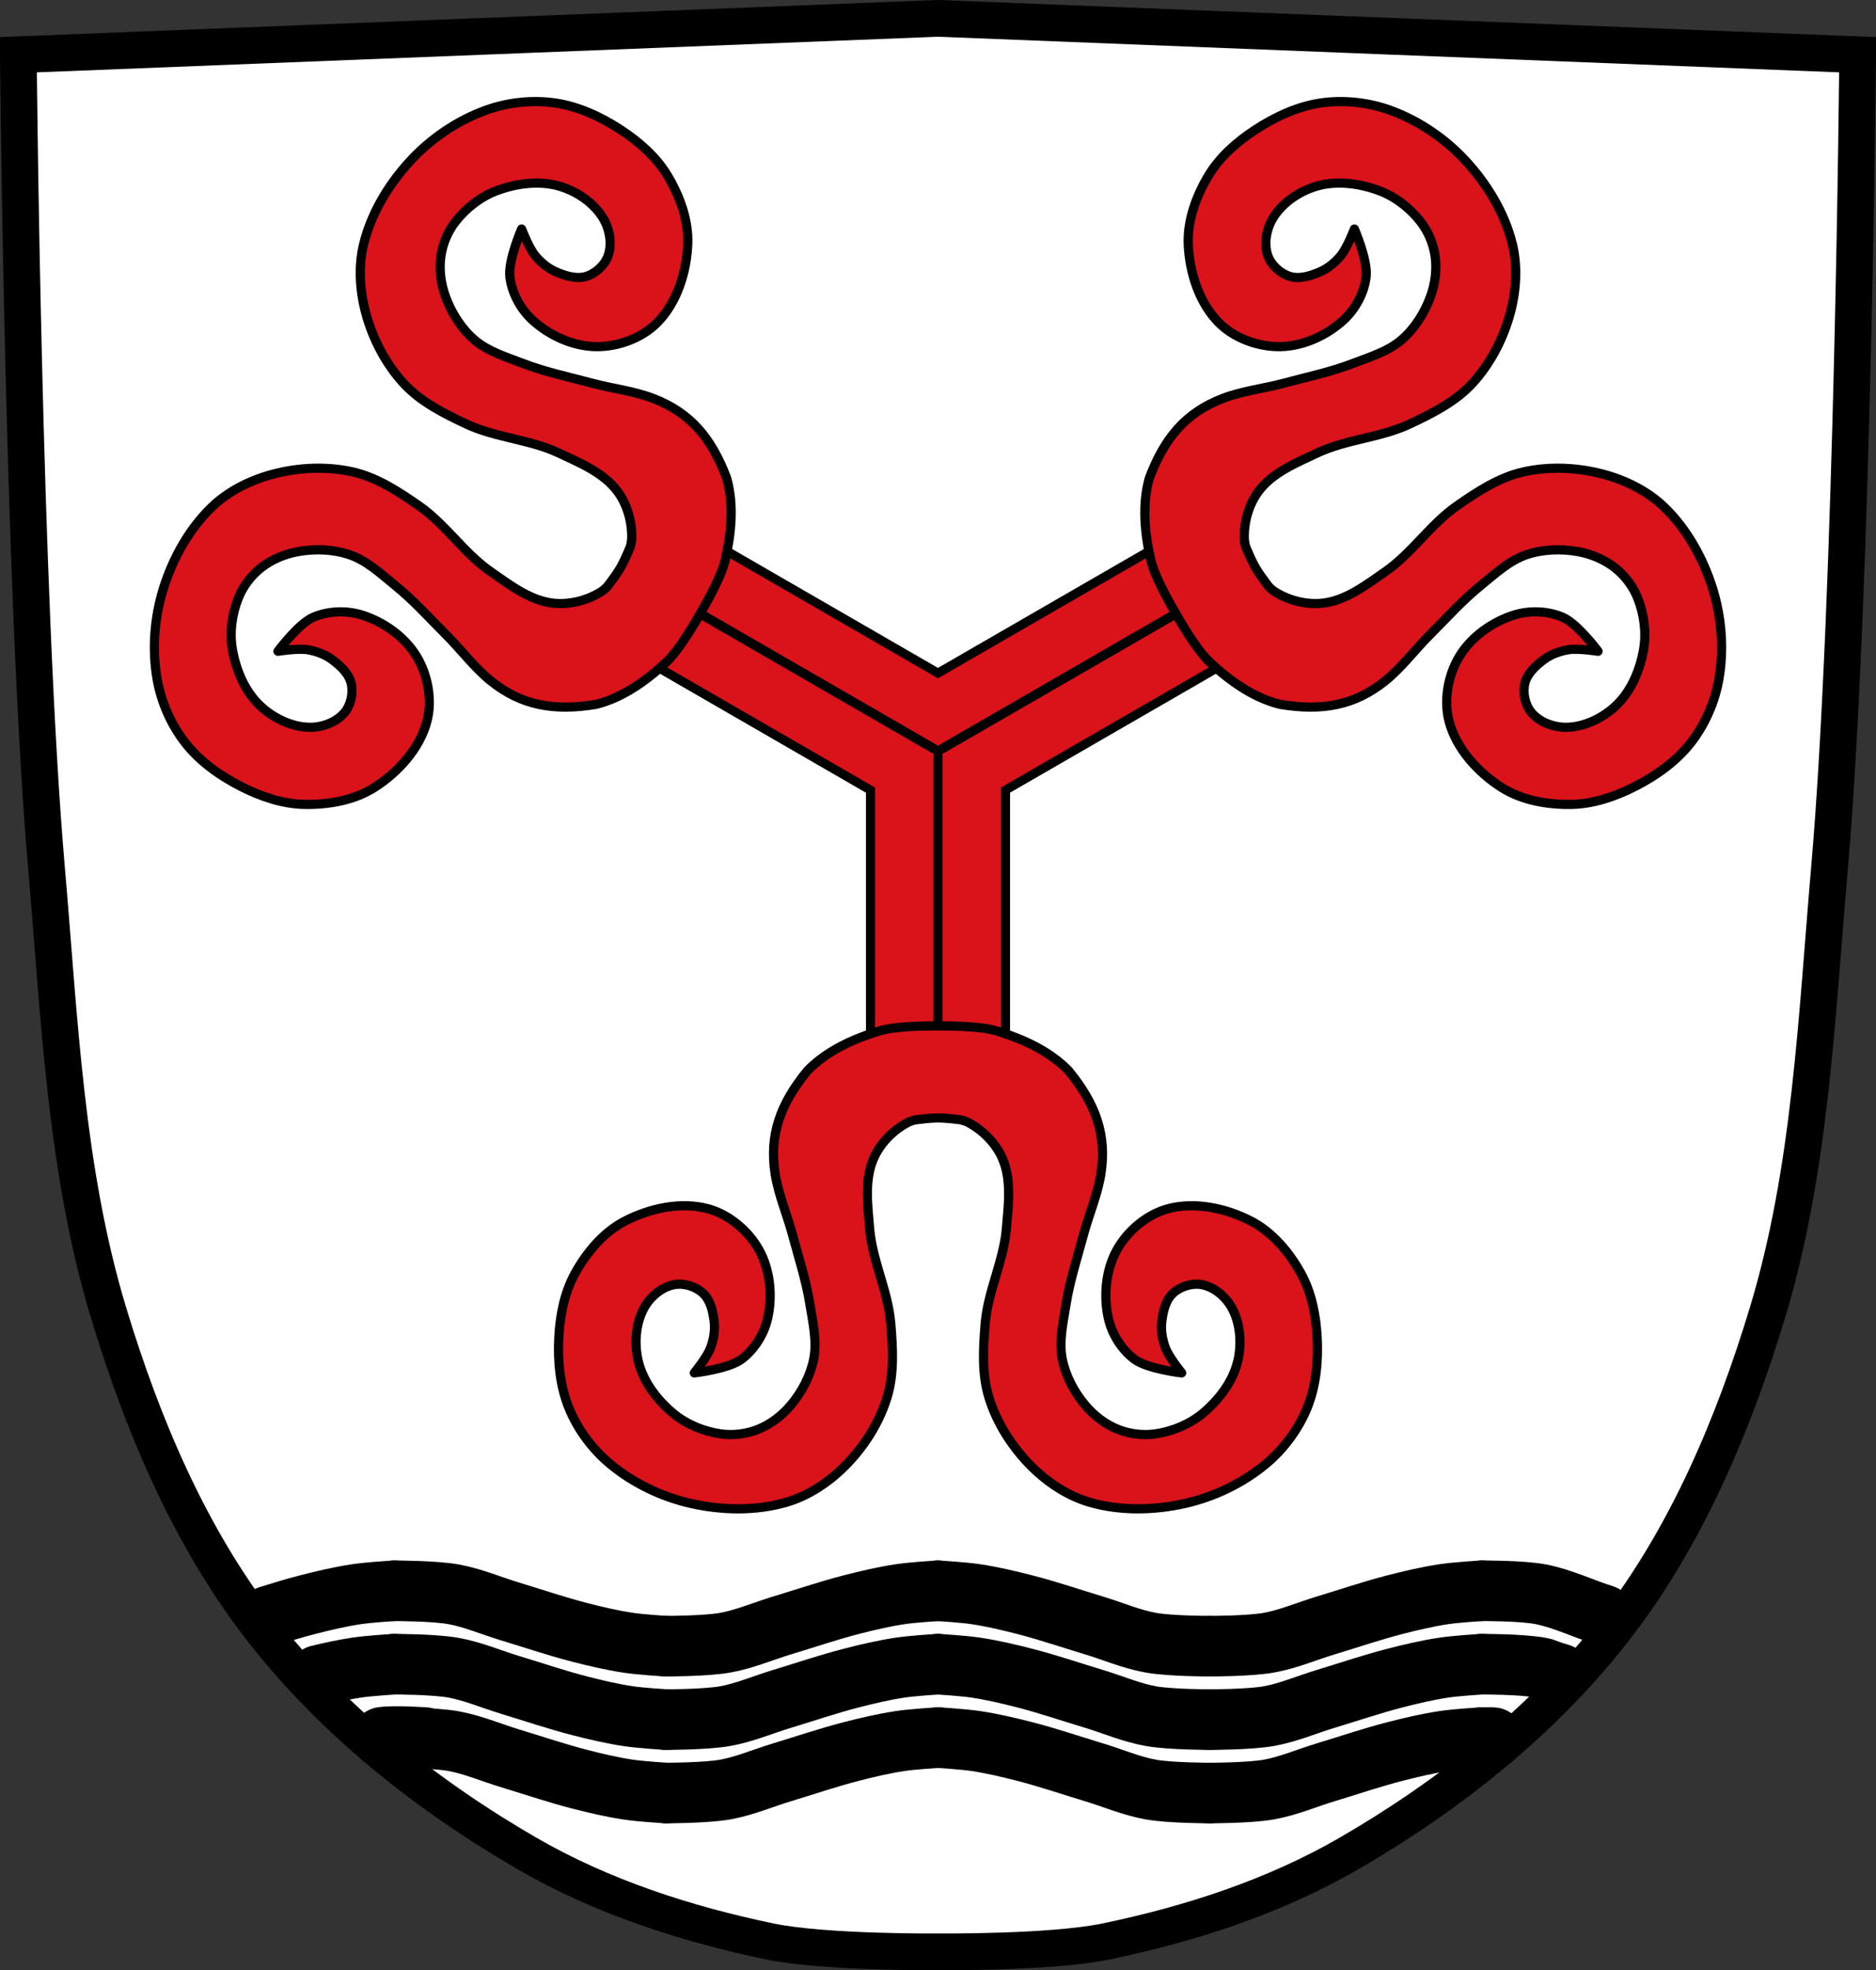 <?xml version="1.0" encoding="UTF-8" standalone="no"?>
<!-- Created with Inkscape (http://www.inkscape.org/) -->

<svg
   xmlns:dc="http://purl.org/dc/elements/1.1/"
   xmlns:cc="http://creativecommons.org/ns#"
   xmlns:rdf="http://www.w3.org/1999/02/22-rdf-syntax-ns#"
   xmlns:svg="http://www.w3.org/2000/svg"
   xmlns="http://www.w3.org/2000/svg"
   xmlns:sodipodi="http://sodipodi.sourceforge.net/DTD/sodipodi-0.dtd"
   xmlns:inkscape="http://www.inkscape.org/namespaces/inkscape"
   width="1022.531"
   height="1073.358"
   id="svg4784"
   version="1.1"
   inkscape:version="0.48.4 r9939"
   sodipodi:docname="Wappen Hausen (Rhön).svg">
  <rect width="100%" height="100%" fill="#333333" stroke="none"/>
  <defs
     id="defs4786" />
  <sodipodi:namedview
     id="base"
     pagecolor="#ffffff"
     bordercolor="#666666"
     borderopacity="1.0"
     inkscape:pageopacity="0.0"
     inkscape:pageshadow="2"
     inkscape:zoom="0.72948648"
     inkscape:cx="511.26565"
     inkscape:cy="536.67889"
     inkscape:document-units="px"
     inkscape:current-layer="layer1"
     showgrid="false"
     inkscape:window-width="1280"
     inkscape:window-height="998"
     inkscape:window-x="-4"
     inkscape:window-y="-4"
     inkscape:window-maximized="1"
     inkscape:snap-midpoints="true"
     inkscape:snap-smooth-nodes="true"
     inkscape:object-nodes="true"
     inkscape:snap-nodes="false"
     fit-margin-top="0"
     fit-margin-left="0"
     fit-margin-right="0"
     fit-margin-bottom="0" />
  <g
     inkscape:label="Ebene 1"
     inkscape:groupmode="layer"
     id="layer1"
     transform="translate(-2.688,-1.688)">
    <path
       style="fill:#ffffff;stroke:none"
       d="m 12.688,31.5 c 0,0 2.547,296.094 15.375,443.438 7.073,81.244 10.217,164.277 33.906,242.312 18.476,60.863 44.068,121.53 83.062,171.781 38.795,49.995 90.248,90.825 145.031,122.5 40.617,23.484 86.402,38.358 132.344,47.875 29.93,6.2 91.531,5.625 91.531,5.625 0,0 61.601,0.575 91.531,-5.625 45.942,-9.517 91.758,-24.391 132.375,-47.875 54.784,-31.675 106.236,-72.505 145.031,-122.5 38.994,-50.251 64.586,-110.918 83.062,-171.781 23.689,-78.035 26.833,-161.068 33.906,-242.312 C 1012.672,327.594 1015.219,31.5 1015.219,31.5 L 513.938,11.688 z"
       id="path5313-1"
       inkscape:connector-curvature="0"
       sodipodi:nodetypes="cssssscsssssccc" />
    <g
       id="g5789"
       transform="translate(1094.354,0)"
       style="stroke:#000000;stroke-opacity:1">
      <path
         sodipodi:nodetypes="caaaac"
         inkscape:connector-curvature="0"
         id="path5739"
         d="m -728.568,898.532 c 0,0 21.539,-0.006 32.087,-1.887 10.679,-1.905 20.758,-6.306 31.143,-9.437 12.578,-3.792 25.025,-8.058 37.75,-11.325 8.725,-2.24 17.519,-4.308 26.425,-5.662 6.87,-1.045 20.762,-1.887 20.762,-1.887"
         style="fill:none;stroke:#000000;stroke-width:33;stroke-linecap:round;stroke-linejoin:miter;stroke-miterlimit:4;stroke-opacity:1;stroke-dasharray:none" />
      <path
         sodipodi:nodetypes="caaaac"
         inkscape:connector-curvature="0"
         id="path5739-0"
         d="m -432.233,898.532 c 0,0 -21.539,-0.006 -32.087,-1.887 -10.679,-1.905 -20.758,-6.306 -31.143,-9.437 -12.578,-3.792 -25.025,-8.058 -37.75,-11.325 -8.725,-2.24 -17.519,-4.308 -26.425,-5.662 -6.87,-1.045 -20.762,-1.887 -20.762,-1.887"
         style="fill:none;stroke:#000000;stroke-width:33;stroke-linecap:round;stroke-linejoin:miter;stroke-miterlimit:4;stroke-opacity:1;stroke-dasharray:none" />
      <path
         sodipodi:nodetypes="caaaac"
         inkscape:connector-curvature="0"
         id="path5739-7"
         d="m -432.233,898.532 c 0,0 21.539,-0.006 32.087,-1.887 10.679,-1.905 20.758,-6.306 31.143,-9.437 12.578,-3.792 25.025,-8.058 37.75,-11.325 8.725,-2.24 17.519,-4.308 26.425,-5.662 6.87,-1.045 20.762,-1.887 20.762,-1.887"
         style="fill:none;stroke:#000000;stroke-width:33;stroke-linecap:round;stroke-linejoin:miter;stroke-miterlimit:4;stroke-opacity:1;stroke-dasharray:none" />
      <path
         sodipodi:nodetypes="caaaac"
         inkscape:connector-curvature="0"
         id="path5739-6"
         d="m -876.735,868.333 c 0,0 21.539,0.006 32.087,1.887 10.679,1.905 20.758,6.306 31.143,9.437 12.578,3.792 25.025,8.058 37.75,11.325 8.725,2.24 17.519,4.308 26.425,5.662 6.87,1.045 20.762,1.887 20.762,1.887"
         style="fill:none;stroke:#000000;stroke-width:33;stroke-linecap:round;stroke-linejoin:miter;stroke-miterlimit:4;stroke-opacity:1;stroke-dasharray:none" />
      <path
         sodipodi:nodetypes="csac"
         inkscape:connector-curvature="0"
         id="path5739-3"
         d="m -945.257,882.098 c 7.072,-2.214 14.159,-4.373 21.335,-6.215 8.725,-2.24 17.519,-4.308 26.425,-5.662 6.87,-1.045 20.762,-1.887 20.762,-1.887"
         style="fill:none;stroke:#000000;stroke-width:33;stroke-linecap:round;stroke-linejoin:miter;stroke-miterlimit:4;stroke-opacity:1;stroke-dasharray:none" />
      <path
         sodipodi:nodetypes="cac"
         inkscape:connector-curvature="0"
         id="path5739-61"
         d="m -284.066,868.333 c 0,0 21.562,-0.119 32.087,1.887 11.858,2.26 24.014,8.191 34.399,11.322"
         style="fill:none;stroke:#000000;stroke-width:33;stroke-linecap:round;stroke-linejoin:miter;stroke-miterlimit:4;stroke-opacity:1;stroke-dasharray:none" />
    </g>
    <g
       id="g5706"
       transform="translate(1122.381,34.714)">
      <path
         id="rect5352"
         d="m -743.156,255.906 -36.812,63.719 134.75,77.812 0,155.562 73.594,0 0,-155.594 134.719,-77.781 -36.781,-63.719 -134.75,77.781 -134.719,-77.781 z"
         style="fill:#da121a;fill-opacity:1;stroke:#000000;stroke-width:4.92;stroke-miterlimit:4;stroke-opacity:1;stroke-dasharray:none"
         inkscape:connector-curvature="0" />
      <path
         inkscape:connector-curvature="0"
         id="path5452"
         d="m -608.438,378.633 0,181.816"
         style="fill:#da121a;fill-opacity:1;stroke:#000000;stroke-width:5;stroke-linecap:round;stroke-linejoin:miter;stroke-miterlimit:4;stroke-opacity:1;stroke-dasharray:none" />
      <path
         inkscape:transform-center-y="-44.5389"
         inkscape:transform-center-x="-82.14363"
         inkscape:connector-curvature="0"
         id="path5452-8"
         d="M -606.297,374.943 -448.84,284.035"
         style="fill:#da121a;fill-opacity:1;stroke:#000000;stroke-width:5;stroke-linecap:round;stroke-linejoin:miter;stroke-miterlimit:4;stroke-opacity:1;stroke-dasharray:none" />
      <path
         inkscape:transform-center-y="-44.5389"
         inkscape:transform-center-x="82.14363"
         inkscape:connector-curvature="0"
         id="path5452-8-8"
         d="M -610.559,374.943 -768.016,284.035"
         style="fill:#da121a;fill-opacity:1;stroke:#000000;stroke-width:5;stroke-linecap:round;stroke-linejoin:miter;stroke-miterlimit:4;stroke-opacity:1;stroke-dasharray:none" />
      <path
         inkscape:connector-curvature="0"
         id="path5563"
         d="m -611.97,525.875 c -6.567,0.037 -20.666,0.399 -28.312,2.719 -14.317,4.343 -28.878,10.935 -39.281,21.688 -14.794,18.014 -20.962,34.937 -17.625,56.25 1.786,11.37 6.492,22.069 9.469,33.188 3.372,12.593 7.468,25.06 9.5,37.938 1.553,9.839 3.989,20.046 2.031,29.812 -1.836,9.161 -6.512,17.948 -12.531,25.094 -4.787,5.683 -11.055,10.464 -17.969,13.188 -6.347,2.5 -13.564,3.373 -20.312,2.375 -9.256,-1.368 -18.554,-5.176 -25.75,-11.156 -8.695,-7.227 -16.279,-17.143 -18.969,-28.125 -2.379,-9.714 -1.597,-21.134 3.375,-29.812 3.368,-5.879 9.608,-11.046 16.281,-12.219 5.348,-0.94 11.577,1.062 15.562,4.75 4.094,3.789 5.451,10.053 6.094,15.594 0.552,4.759 -0.347,9.733 -2.031,14.219 -1.894,5.044 -8.812,13.562 -8.812,13.562 0,0 18.599,-2.112 25.75,-7.469 7.071,-5.297 12.321,-13.722 14.25,-22.344 2.734,-12.22 1.361,-26.352 -4.75,-37.281 -5.801,-10.375 -16.309,-19.233 -27.781,-22.344 -14.767,-4.004 -31.828,-0.27 -45.406,6.781 -11.626,6.037 -20.753,16.975 -27.094,28.438 -5.754,10.401 -8.158,22.694 -8.812,34.562 -0.716,12.98 0.542,26.582 5.438,38.625 4.746,11.676 12.674,22.417 22.344,30.5 12.633,10.559 28.31,18.081 44.375,21.688 16.864,3.786 35.248,4.14 51.844,-0.688 11.976,-3.483 23.025,-10.837 31.844,-19.656 10.321,-10.321 18.659,-23.315 23,-37.25 4.036,-12.959 3.211,-27.132 2.062,-40.656 -1.489,-17.526 -10.037,-33.972 -11.5,-51.5 -1.053,-12.622 -2.92,-26.279 2.031,-37.938 3.498,-8.237 10.413,-15.392 18.281,-19.656 1.448,-0.785 3.018,-1.303 4.625,-1.688 4.044,-0.514 8.105,-0.954 11.5,-1.031 0.53,-0.006 1.054,-0.013 1.625,0 3.387,0.077 7.465,0.488 11.5,1 1.615,0.385 3.171,0.931 4.625,1.719 7.868,4.264 14.814,11.419 18.312,19.656 4.951,11.658 3.085,25.315 2.031,37.938 -1.463,17.528 -10.042,33.974 -11.531,51.5 -1.149,13.524 -1.974,27.697 2.062,40.656 4.341,13.935 12.679,26.929 23,37.25 8.819,8.819 19.868,16.173 31.844,19.656 16.596,4.827 34.98,4.473 51.844,0.688 16.065,-3.606 31.742,-11.128 44.375,-21.688 9.67,-8.083 17.629,-18.824 22.375,-30.5 4.895,-12.043 6.122,-25.645 5.406,-38.625 -0.654,-11.869 -3.058,-24.161 -8.812,-34.562 -6.341,-11.463 -15.468,-22.4 -27.094,-28.438 -13.578,-7.051 -30.64,-10.785 -45.406,-6.781 -11.473,3.111 -21.98,11.969 -27.781,22.344 -6.111,10.93 -7.452,25.061 -4.719,37.281 1.929,8.621 7.148,17.047 14.219,22.344 7.151,5.357 25.75,7.469 25.75,7.469 0,0 -6.919,-8.519 -8.812,-13.562 -1.684,-4.485 -2.584,-9.46 -2.031,-14.219 0.643,-5.541 1.999,-11.805 6.094,-15.594 3.985,-3.688 10.246,-5.69 15.594,-4.75 6.673,1.173 12.882,6.339 16.25,12.219 4.972,8.678 5.786,20.098 3.406,29.812 -2.69,10.982 -10.305,20.898 -19,28.125 -7.196,5.981 -16.463,9.788 -25.719,11.156 -6.748,0.998 -13.997,0.125 -20.344,-2.375 -6.914,-2.724 -13.181,-7.504 -17.969,-13.188 -6.019,-7.146 -10.695,-15.933 -12.531,-25.094 -1.957,-9.767 0.478,-19.974 2.031,-29.812 2.032,-12.878 6.128,-25.344 9.5,-37.938 2.977,-11.118 7.714,-21.817 9.5,-33.188 3.337,-21.313 -2.831,-38.236 -17.625,-56.25 -10.403,-10.752 -24.996,-17.344 -39.312,-21.688 -10.195,-3.093 -31.844,-2.688 -31.844,-2.688 0,0 -1.342,-0.044 -3.531,-0.031 z"
         style="fill:#da121a;fill-opacity:1;stroke:#000000;stroke-width:5;stroke-linecap:butt;stroke-linejoin:round;stroke-miterlimit:4;stroke-opacity:1;stroke-dasharray:none" />
      <g
         style="fill:#da121a;fill-opacity:1;stroke:#000000;stroke-opacity:1"
         inkscape:transform-center-x="-214.66264"
         inkscape:transform-center-y="-162.4041"
         transform="matrix(-0.5,-0.866,0.866,-0.5,-1106.008,-23.616)"
         id="g5656">
        <path
           style="fill:#da121a;fill-opacity:1;stroke:#000000;stroke-width:5;stroke-linecap:round;stroke-linejoin:miter;stroke-miterlimit:4;stroke-opacity:1;stroke-dasharray:none"
           d="m -595.018,233.482 0,181.816"
           id="path5452-1"
           inkscape:connector-curvature="0" />
        <path
           style="fill:#da121a;fill-opacity:1;stroke:#000000;stroke-width:5;stroke-linecap:butt;stroke-linejoin:round;stroke-miterlimit:4;stroke-opacity:1;stroke-dasharray:none"
           d="m -598.55,380.724 c -6.567,0.037 -20.666,0.399 -28.312,2.719 -14.317,4.343 -28.878,10.935 -39.281,21.688 -14.794,18.014 -20.962,34.937 -17.625,56.25 1.786,11.37 6.492,22.069 9.469,33.188 3.372,12.593 7.468,25.06 9.5,37.938 1.553,9.839 3.989,20.046 2.031,29.812 -1.836,9.161 -6.512,17.948 -12.531,25.094 -4.787,5.683 -11.055,10.464 -17.969,13.188 -6.347,2.5 -13.564,3.373 -20.312,2.375 -9.256,-1.368 -18.554,-5.176 -25.75,-11.156 -8.695,-7.227 -16.279,-17.143 -18.969,-28.125 -2.379,-9.714 -1.597,-21.134 3.375,-29.812 3.368,-5.879 9.608,-11.046 16.281,-12.219 5.348,-0.94 11.577,1.062 15.562,4.75 4.094,3.789 5.451,10.053 6.094,15.594 0.552,4.759 -0.347,9.733 -2.031,14.219 -1.894,5.044 -8.812,13.562 -8.812,13.562 0,0 18.599,-2.112 25.75,-7.469 7.071,-5.297 12.321,-13.722 14.25,-22.344 2.734,-12.22 1.361,-26.352 -4.75,-37.281 -5.801,-10.375 -16.309,-19.233 -27.781,-22.344 -14.767,-4.004 -31.828,-0.27 -45.406,6.781 -11.626,6.037 -20.753,16.975 -27.094,28.438 -5.754,10.401 -8.158,22.694 -8.812,34.562 -0.716,12.98 0.542,26.582 5.438,38.625 4.746,11.676 12.674,22.417 22.344,30.5 12.633,10.559 28.31,18.081 44.375,21.688 16.864,3.786 35.248,4.14 51.844,-0.688 11.976,-3.483 23.025,-10.837 31.844,-19.656 10.321,-10.321 18.659,-23.315 23,-37.25 4.036,-12.959 3.211,-27.132 2.062,-40.656 -1.489,-17.526 -10.037,-33.972 -11.5,-51.5 -1.053,-12.622 -2.92,-26.279 2.031,-37.938 3.498,-8.237 10.413,-15.392 18.281,-19.656 1.448,-0.785 3.018,-1.303 4.625,-1.688 4.044,-0.514 8.105,-0.954 11.5,-1.031 0.53,-0.006 1.054,-0.013 1.625,0 3.387,0.077 7.465,0.488 11.5,1 1.615,0.385 3.171,0.931 4.625,1.719 7.868,4.264 14.814,11.419 18.312,19.656 4.951,11.658 3.085,25.315 2.031,37.938 -1.463,17.528 -10.042,33.974 -11.531,51.5 -1.149,13.524 -1.974,27.697 2.062,40.656 4.341,13.935 12.679,26.929 23,37.25 8.819,8.819 19.868,16.173 31.844,19.656 16.596,4.827 34.98,4.473 51.844,0.688 16.065,-3.606 31.742,-11.128 44.375,-21.688 9.67,-8.083 17.629,-18.824 22.375,-30.5 4.895,-12.043 6.122,-25.645 5.406,-38.625 -0.654,-11.869 -3.058,-24.161 -8.812,-34.562 -6.341,-11.463 -15.468,-22.4 -27.094,-28.438 -13.578,-7.051 -30.64,-10.785 -45.406,-6.781 -11.473,3.111 -21.98,11.969 -27.781,22.344 -6.111,10.93 -7.452,25.061 -4.719,37.281 1.929,8.621 7.148,17.047 14.219,22.344 7.151,5.357 25.75,7.469 25.75,7.469 0,0 -6.919,-8.519 -8.812,-13.562 -1.684,-4.485 -2.584,-9.46 -2.031,-14.219 0.643,-5.541 1.999,-11.805 6.094,-15.594 3.985,-3.688 10.246,-5.69 15.594,-4.75 6.673,1.173 12.882,6.339 16.25,12.219 4.972,8.678 5.786,20.098 3.406,29.812 -2.69,10.982 -10.305,20.898 -19,28.125 -7.196,5.981 -16.463,9.788 -25.719,11.156 -6.748,0.998 -13.997,0.125 -20.344,-2.375 -6.914,-2.724 -13.181,-7.504 -17.969,-13.188 -6.019,-7.146 -10.695,-15.933 -12.531,-25.094 -1.957,-9.767 0.478,-19.974 2.031,-29.812 2.032,-12.878 6.128,-25.344 9.5,-37.938 2.977,-11.118 7.714,-21.817 9.5,-33.188 3.337,-21.313 -2.831,-38.236 -17.625,-56.25 -10.403,-10.752 -24.996,-17.344 -39.312,-21.688 -10.195,-3.093 -31.844,-2.688 -31.844,-2.688 0,0 -1.342,-0.044 -3.531,-0.031 z"
           id="path5563-3"
           inkscape:connector-curvature="0" />
      </g>
      <g
         style="fill:#da121a;fill-opacity:1;stroke:#000000;stroke-opacity:1"
         inkscape:transform-center-x="214.66264"
         inkscape:transform-center-y="-162.4041"
         transform="matrix(0.5,-0.866,-0.866,-0.5,-110.848,-23.616)"
         id="g5656-5">
        <path
           style="fill:#da121a;fill-opacity:1;stroke:#000000;stroke-width:5;stroke-linecap:round;stroke-linejoin:miter;stroke-miterlimit:4;stroke-opacity:1;stroke-dasharray:none"
           d="m -595.018,233.482 0,181.816"
           id="path5452-1-9"
           inkscape:connector-curvature="0" />
        <path
           style="fill:#da121a;fill-opacity:1;stroke:#000000;stroke-width:5;stroke-linecap:butt;stroke-linejoin:round;stroke-miterlimit:4;stroke-opacity:1;stroke-dasharray:none"
           d="m -598.55,380.724 c -6.567,0.037 -20.666,0.399 -28.312,2.719 -14.317,4.343 -28.878,10.935 -39.281,21.688 -14.794,18.014 -20.962,34.937 -17.625,56.25 1.786,11.37 6.492,22.069 9.469,33.188 3.372,12.593 7.468,25.06 9.5,37.938 1.553,9.839 3.989,20.046 2.031,29.812 -1.836,9.161 -6.512,17.948 -12.531,25.094 -4.787,5.683 -11.055,10.464 -17.969,13.188 -6.347,2.5 -13.564,3.373 -20.312,2.375 -9.256,-1.368 -18.554,-5.176 -25.75,-11.156 -8.695,-7.227 -16.279,-17.143 -18.969,-28.125 -2.379,-9.714 -1.597,-21.134 3.375,-29.812 3.368,-5.879 9.608,-11.046 16.281,-12.219 5.348,-0.94 11.577,1.062 15.562,4.75 4.094,3.789 5.451,10.053 6.094,15.594 0.552,4.759 -0.347,9.733 -2.031,14.219 -1.894,5.044 -8.812,13.562 -8.812,13.562 0,0 18.599,-2.112 25.75,-7.469 7.071,-5.297 12.321,-13.722 14.25,-22.344 2.734,-12.22 1.361,-26.352 -4.75,-37.281 -5.801,-10.375 -16.309,-19.233 -27.781,-22.344 -14.767,-4.004 -31.828,-0.27 -45.406,6.781 -11.626,6.037 -20.753,16.975 -27.094,28.438 -5.754,10.401 -8.158,22.694 -8.812,34.562 -0.716,12.98 0.542,26.582 5.438,38.625 4.746,11.676 12.674,22.417 22.344,30.5 12.633,10.559 28.31,18.081 44.375,21.688 16.864,3.786 35.248,4.14 51.844,-0.688 11.976,-3.483 23.025,-10.837 31.844,-19.656 10.321,-10.321 18.659,-23.315 23,-37.25 4.036,-12.959 3.211,-27.132 2.062,-40.656 -1.489,-17.526 -10.037,-33.972 -11.5,-51.5 -1.053,-12.622 -2.92,-26.279 2.031,-37.938 3.498,-8.237 10.413,-15.392 18.281,-19.656 1.448,-0.785 3.018,-1.303 4.625,-1.688 4.044,-0.514 8.105,-0.954 11.5,-1.031 0.53,-0.006 1.054,-0.013 1.625,0 3.387,0.077 7.465,0.488 11.5,1 1.615,0.385 3.171,0.931 4.625,1.719 7.868,4.264 14.814,11.419 18.312,19.656 4.951,11.658 3.085,25.315 2.031,37.938 -1.463,17.528 -10.042,33.974 -11.531,51.5 -1.149,13.524 -1.974,27.697 2.062,40.656 4.341,13.935 12.679,26.929 23,37.25 8.819,8.819 19.868,16.173 31.844,19.656 16.596,4.827 34.98,4.473 51.844,0.688 16.065,-3.606 31.742,-11.128 44.375,-21.688 9.67,-8.083 17.629,-18.824 22.375,-30.5 4.895,-12.043 6.122,-25.645 5.406,-38.625 -0.654,-11.869 -3.058,-24.161 -8.812,-34.562 -6.341,-11.463 -15.468,-22.4 -27.094,-28.438 -13.578,-7.051 -30.64,-10.785 -45.406,-6.781 -11.473,3.111 -21.98,11.969 -27.781,22.344 -6.111,10.93 -7.452,25.061 -4.719,37.281 1.929,8.621 7.148,17.047 14.219,22.344 7.151,5.357 25.75,7.469 25.75,7.469 0,0 -6.919,-8.519 -8.812,-13.562 -1.684,-4.485 -2.584,-9.46 -2.031,-14.219 0.643,-5.541 1.999,-11.805 6.094,-15.594 3.985,-3.688 10.246,-5.69 15.594,-4.75 6.673,1.173 12.882,6.339 16.25,12.219 4.972,8.678 5.786,20.098 3.406,29.812 -2.69,10.982 -10.305,20.898 -19,28.125 -7.196,5.981 -16.463,9.788 -25.719,11.156 -6.748,0.998 -13.997,0.125 -20.344,-2.375 -6.914,-2.724 -13.181,-7.504 -17.969,-13.188 -6.019,-7.146 -10.695,-15.933 -12.531,-25.094 -1.957,-9.767 0.478,-19.974 2.031,-29.812 2.032,-12.878 6.128,-25.344 9.5,-37.938 2.977,-11.118 7.714,-21.817 9.5,-33.188 3.337,-21.313 -2.831,-38.236 -17.625,-56.25 -10.403,-10.752 -24.996,-17.344 -39.312,-21.688 -10.195,-3.093 -31.844,-2.688 -31.844,-2.688 0,0 -1.342,-0.044 -3.531,-0.031 z"
           id="path5563-3-8"
           inkscape:connector-curvature="0" />
      </g>
    </g>
    <g
       id="g5789-5"
       transform="translate(1094.354,40)"
       style="stroke:#000000;stroke-opacity:1">
      <path
         sodipodi:nodetypes="caaaac"
         inkscape:connector-curvature="0"
         id="path5739-4"
         d="m -728.568,898.532 c 0,0 21.539,-0.006 32.087,-1.887 10.679,-1.905 20.758,-6.306 31.143,-9.437 12.578,-3.792 25.025,-8.058 37.75,-11.325 8.725,-2.24 17.519,-4.308 26.425,-5.662 6.87,-1.045 20.762,-1.887 20.762,-1.887"
         style="fill:none;stroke:#000000;stroke-width:33;stroke-linecap:round;stroke-linejoin:miter;stroke-miterlimit:4;stroke-opacity:1;stroke-dasharray:none" />
      <path
         sodipodi:nodetypes="caaaac"
         inkscape:connector-curvature="0"
         id="path5739-0-2"
         d="m -432.233,898.532 c 0,0 -21.539,-0.006 -32.087,-1.887 -10.679,-1.905 -20.758,-6.306 -31.143,-9.437 -12.578,-3.792 -25.025,-8.058 -37.75,-11.325 -8.725,-2.24 -17.519,-4.308 -26.425,-5.662 -6.87,-1.045 -20.762,-1.887 -20.762,-1.887"
         style="fill:none;stroke:#000000;stroke-width:33;stroke-linecap:round;stroke-linejoin:miter;stroke-miterlimit:4;stroke-opacity:1;stroke-dasharray:none" />
      <path
         sodipodi:nodetypes="caaaac"
         inkscape:connector-curvature="0"
         id="path5739-7-0"
         d="m -432.233,898.532 c 0,0 21.539,-0.006 32.087,-1.887 10.679,-1.905 20.758,-6.306 31.143,-9.437 12.578,-3.792 25.025,-8.058 37.75,-11.325 8.725,-2.24 17.519,-4.308 26.425,-5.662 6.87,-1.045 20.762,-1.887 20.762,-1.887"
         style="fill:none;stroke:#000000;stroke-width:33;stroke-linecap:round;stroke-linejoin:miter;stroke-miterlimit:4;stroke-opacity:1;stroke-dasharray:none" />
      <path
         sodipodi:nodetypes="caaaac"
         inkscape:connector-curvature="0"
         id="path5739-6-9"
         d="m -876.735,868.333 c 0,0 21.539,0.006 32.087,1.887 10.679,1.905 20.758,6.306 31.143,9.437 12.578,3.792 25.025,8.058 37.75,11.325 8.725,2.24 17.519,4.308 26.425,5.662 6.87,1.045 20.762,1.887 20.762,1.887"
         style="fill:none;stroke:#000000;stroke-width:33;stroke-linecap:round;stroke-linejoin:miter;stroke-miterlimit:4;stroke-opacity:1;stroke-dasharray:none" />
      <path
         sodipodi:nodetypes="csc"
         inkscape:connector-curvature="0"
         id="path5739-3-7"
         d="m -918.236,874.455 c 6.858,-1.676 13.764,-3.175 20.739,-4.235 6.87,-1.045 20.762,-1.887 20.762,-1.887"
         style="fill:none;stroke:#000000;stroke-width:33;stroke-linecap:round;stroke-linejoin:miter;stroke-miterlimit:4;stroke-opacity:1;stroke-dasharray:none" />
      <path
         sodipodi:nodetypes="cac"
         inkscape:connector-curvature="0"
         id="path5739-61-3"
         d="m -284.066,868.333 c 0,0 21.554,-0.075 32.087,1.887 3.699,0.689 0.367,0.309 10.752,3.44"
         style="fill:none;stroke:#000000;stroke-width:33;stroke-linecap:round;stroke-linejoin:miter;stroke-miterlimit:4;stroke-opacity:1;stroke-dasharray:none" />
    </g>
    <g
       id="g5789-7"
       transform="translate(1094.354,80)"
       style="stroke:#000000;stroke-opacity:1">
      <path
         sodipodi:nodetypes="caaaac"
         inkscape:connector-curvature="0"
         id="path5739-2"
         d="m -728.568,898.532 c 0,0 21.539,-0.006 32.087,-1.887 10.679,-1.905 20.758,-6.306 31.143,-9.437 12.578,-3.792 25.025,-8.058 37.75,-11.325 8.725,-2.24 17.519,-4.308 26.425,-5.662 6.87,-1.045 20.762,-1.887 20.762,-1.887"
         style="fill:none;stroke:#000000;stroke-width:33;stroke-linecap:round;stroke-linejoin:miter;stroke-miterlimit:4;stroke-opacity:1;stroke-dasharray:none" />
      <path
         sodipodi:nodetypes="caaaac"
         inkscape:connector-curvature="0"
         id="path5739-0-6"
         d="m -432.233,898.532 c 0,0 -21.539,-0.006 -32.087,-1.887 -10.679,-1.905 -20.758,-6.306 -31.143,-9.437 -12.578,-3.792 -25.025,-8.058 -37.75,-11.325 -8.725,-2.24 -17.519,-4.308 -26.425,-5.662 -6.87,-1.045 -20.762,-1.887 -20.762,-1.887"
         style="fill:none;stroke:#000000;stroke-width:33;stroke-linecap:round;stroke-linejoin:miter;stroke-miterlimit:4;stroke-opacity:1;stroke-dasharray:none" />
      <path
         sodipodi:nodetypes="caaaac"
         inkscape:connector-curvature="0"
         id="path5739-7-01"
         d="m -432.233,898.532 c 0,0 21.539,-0.006 32.087,-1.887 10.679,-1.905 20.758,-6.306 31.143,-9.437 12.578,-3.792 25.025,-8.058 37.75,-11.325 8.725,-2.24 17.519,-4.308 26.425,-5.662 6.87,-1.045 20.762,-1.887 20.762,-1.887"
         style="fill:none;stroke:#000000;stroke-width:33;stroke-linecap:round;stroke-linejoin:miter;stroke-miterlimit:4;stroke-opacity:1;stroke-dasharray:none" />
      <path
         sodipodi:nodetypes="caaaac"
         inkscape:connector-curvature="0"
         id="path5739-6-6"
         d="m -876.735,868.333 c 0,0 21.539,0.006 32.087,1.887 10.679,1.905 20.758,6.306 31.143,9.437 12.578,3.792 25.025,8.058 37.75,11.325 8.725,2.24 17.519,4.308 26.425,5.662 6.87,1.045 20.762,1.887 20.762,1.887"
         style="fill:none;stroke:#000000;stroke-width:33;stroke-linecap:round;stroke-linejoin:miter;stroke-miterlimit:4;stroke-opacity:1;stroke-dasharray:none" />
      <path
         sodipodi:nodetypes="cc"
         inkscape:connector-curvature="0"
         id="path5739-3-5"
         d="m -883.447,868.164 c 6.87,-1.045 23.504,0.169 23.504,0.169"
         style="fill:none;stroke:#000000;stroke-width:33;stroke-linecap:round;stroke-linejoin:miter;stroke-miterlimit:4;stroke-opacity:1;stroke-dasharray:none" />
      <path
         sodipodi:nodetypes="cc"
         inkscape:connector-curvature="0"
         id="path5739-61-7"
         d="m -284.066,868.333 c 14.501,0.475 -0.582,-0.597 4.499,0.345"
         style="fill:none;stroke:#000000;stroke-width:33;stroke-linecap:round;stroke-linejoin:round;stroke-miterlimit:4;stroke-opacity:1;stroke-dasharray:none" />
    </g>
    <path
       style="fill:none;stroke:#000000;stroke-width:20;stroke-linecap:butt;stroke-linejoin:miter;stroke-miterlimit:4;stroke-opacity:1;stroke-dasharray:none"
       d="m 12.688,31.5 c 0,0 2.547,296.094 15.375,443.438 7.073,81.244 10.217,164.277 33.906,242.312 18.476,60.863 44.068,121.53 83.062,171.781 38.795,49.995 90.248,90.825 145.031,122.5 40.617,23.484 86.402,38.358 132.344,47.875 29.93,6.2 91.531,5.625 91.531,5.625 0,0 61.601,0.575 91.531,-5.625 45.942,-9.517 91.758,-24.391 132.375,-47.875 C 792.627,979.856 844.08,939.026 882.875,889.031 921.869,838.78 947.461,778.113 965.938,717.25 989.627,639.215 992.77,556.182 999.844,474.938 1012.672,327.594 1015.219,31.5 1015.219,31.5 L 513.938,11.688 z"
       id="path5313"
       inkscape:connector-curvature="0"
       sodipodi:nodetypes="cssssscsssssccc" />
  </g>
</svg>
